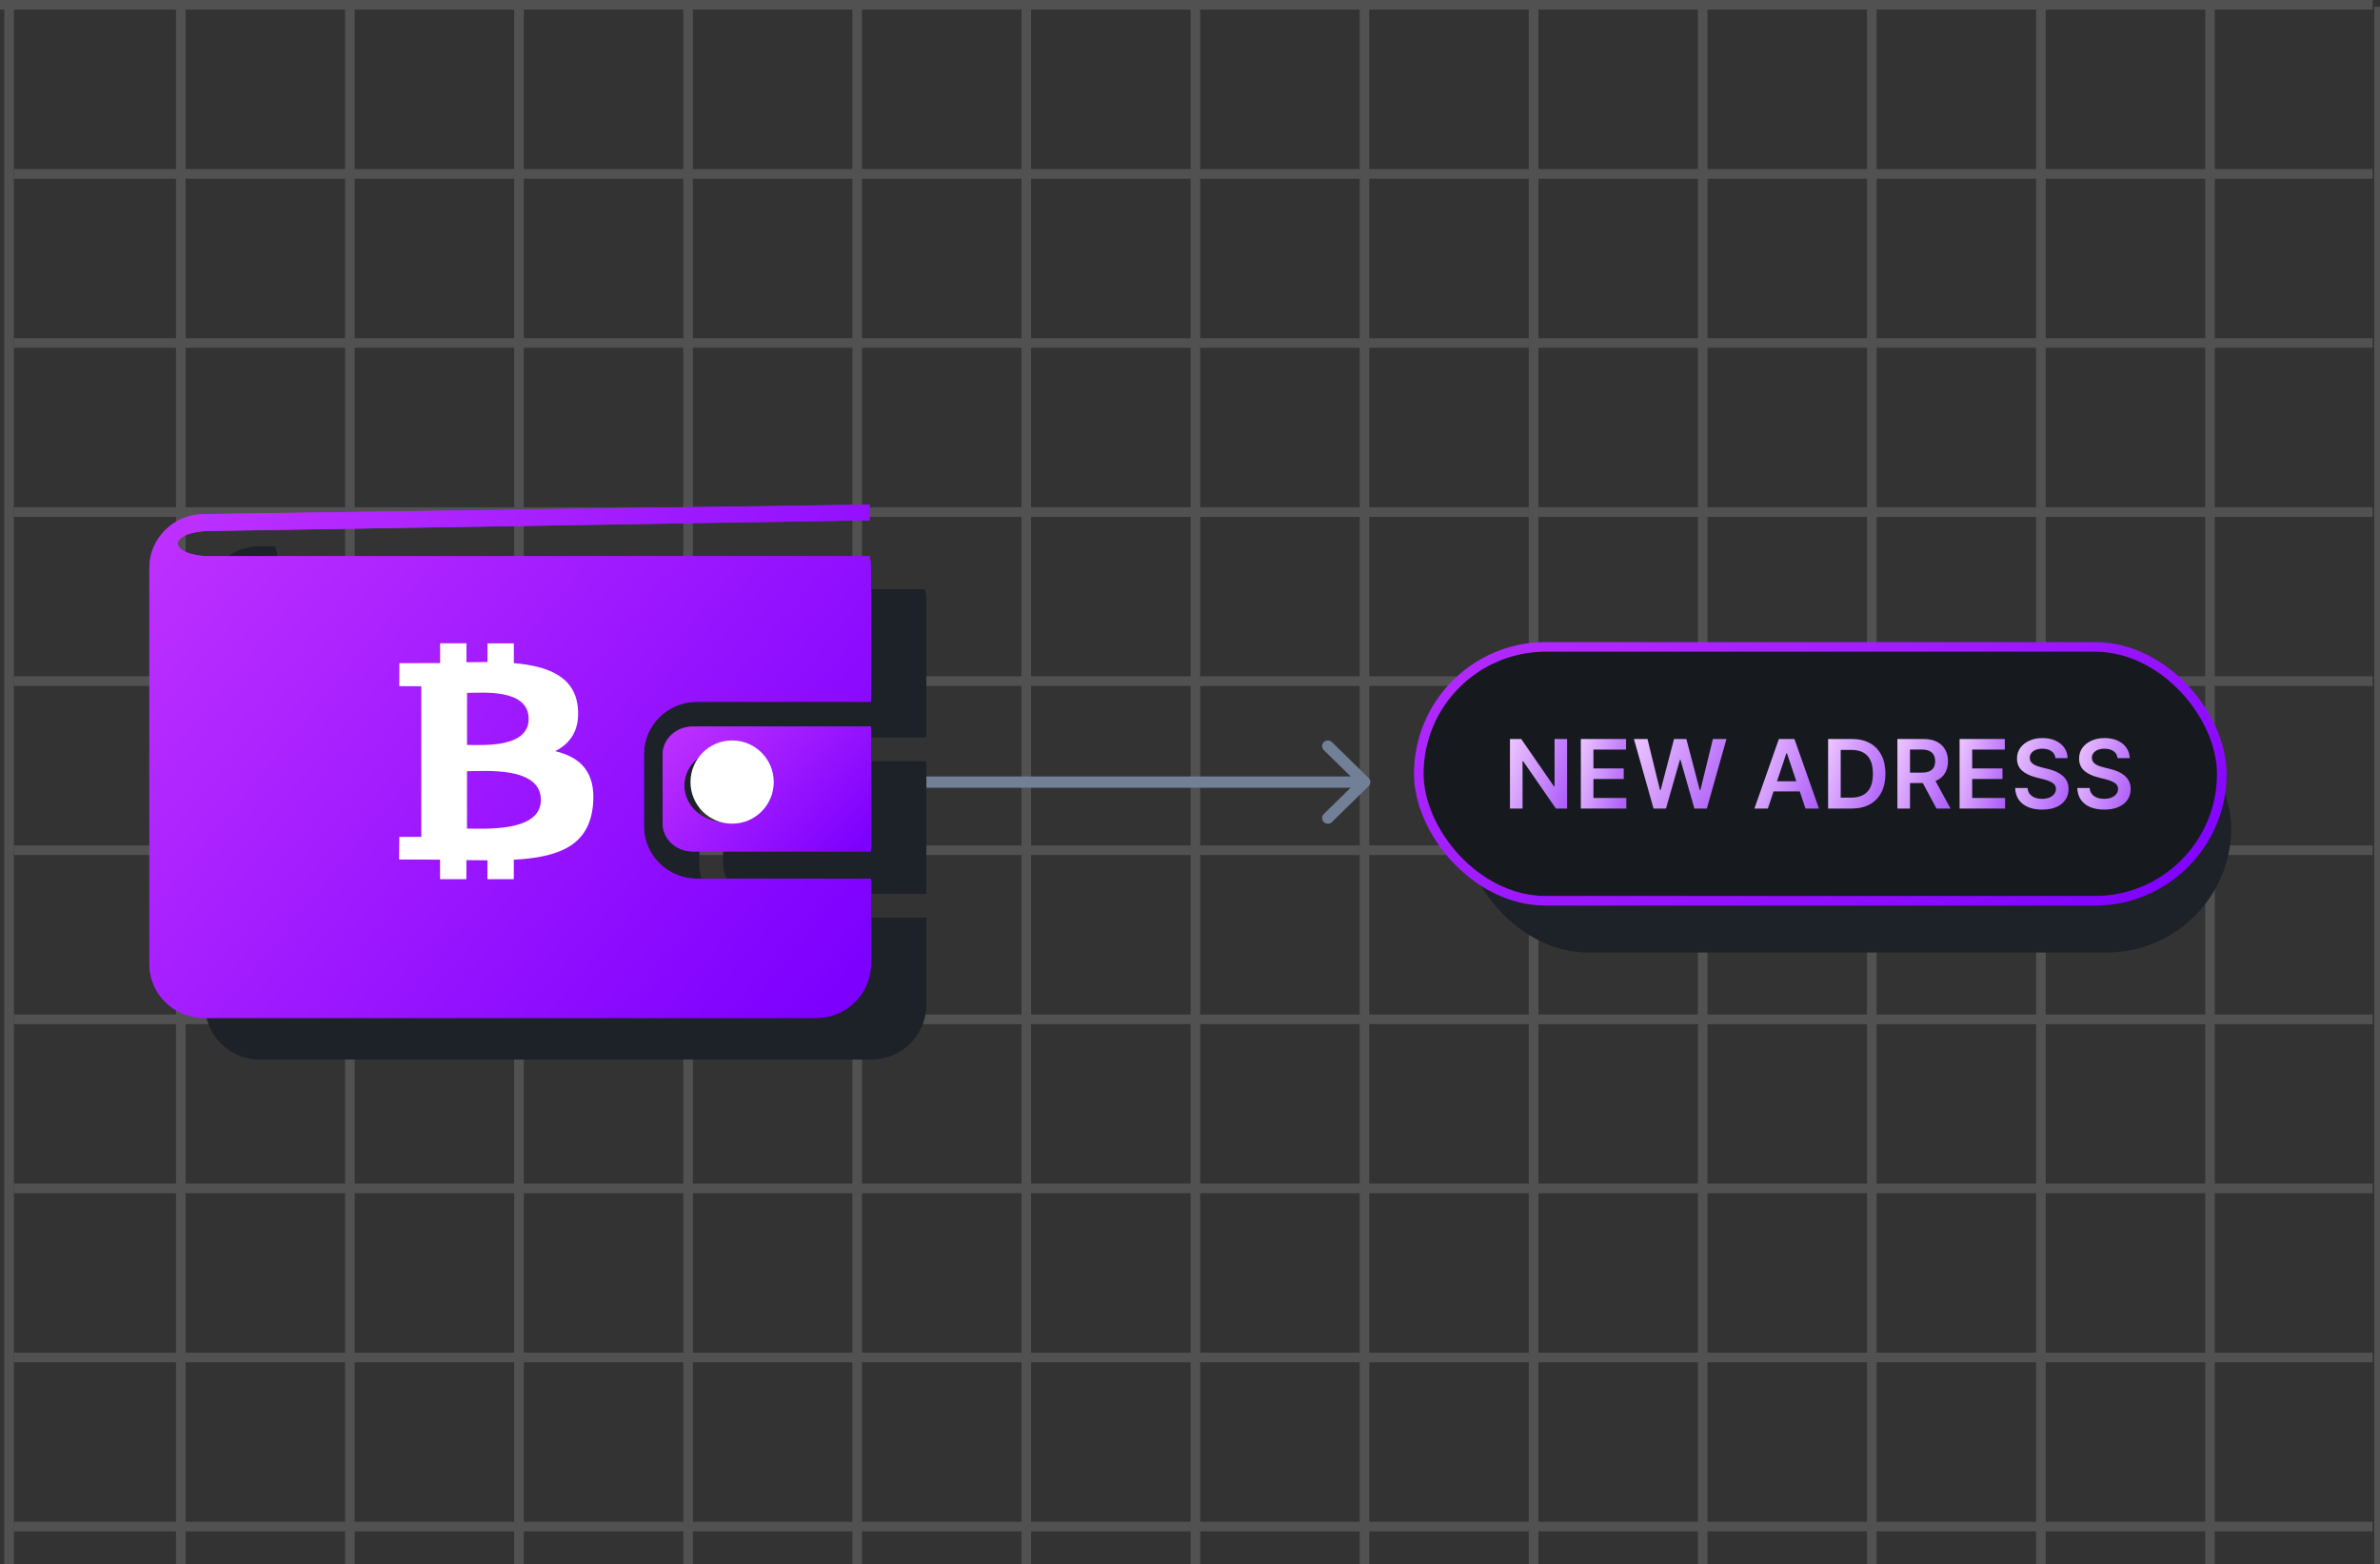 <svg width="248" height="163" viewBox="0 0 248 163" fill="none" xmlns="http://www.w3.org/2000/svg">
<rect x="0" y="0" width="248" height="163" fill="#333333" stroke="none"/>
<g clip-path="url(#clip0_249_41004)">
<g opacity="0.15">
<line x1="247.232" y1="0.5" x2="-4.07253e-08" y2="0.5" stroke="white"/>
<line x1="230.286" y1="246.689" x2="230.286" y2="0.705" stroke="white"/>
<line x1="247.907" y1="246.689" x2="247.907" y2="0.705" stroke="white"/>
<line x1="195.044" y1="246.689" x2="195.045" y2="0.705" stroke="white"/>
<line x1="212.665" y1="246.689" x2="212.665" y2="0.705" stroke="white"/>
<line x1="159.803" y1="246.689" x2="159.803" y2="0.705" stroke="white"/>
<line x1="177.424" y1="246.689" x2="177.424" y2="0.705" stroke="white"/>
<line x1="124.562" y1="246.689" x2="124.562" y2="0.705" stroke="white"/>
<line x1="142.182" y1="246.689" x2="142.182" y2="0.705" stroke="white"/>
<line x1="89.32" y1="246.689" x2="89.32" y2="0.705" stroke="white"/>
<line x1="106.941" y1="246.689" x2="106.941" y2="0.705" stroke="white"/>
<line x1="247.232" y1="35.741" x2="1.446" y2="35.741" stroke="white"/>
<line x1="247.232" y1="70.982" x2="1.446" y2="70.982" stroke="white"/>
<line x1="247.232" y1="106.224" x2="1.446" y2="106.224" stroke="white"/>
<line x1="247.232" y1="141.465" x2="1.446" y2="141.465" stroke="white"/>
<line x1="247.232" y1="159.086" x2="1.446" y2="159.086" stroke="white"/>
<line x1="247.232" y1="123.845" x2="1.446" y2="123.845" stroke="white"/>
<line x1="247.232" y1="88.603" x2="1.446" y2="88.603" stroke="white"/>
<line x1="247.232" y1="53.362" x2="1.446" y2="53.362" stroke="white"/>
<line x1="247.232" y1="18.12" x2="1.446" y2="18.12" stroke="white"/>
<line x1="54.079" y1="246.689" x2="54.079" y2="0.705" stroke="white"/>
<line x1="71.7" y1="246.689" x2="71.7" y2="0.705" stroke="white"/>
<line x1="18.838" y1="246.689" x2="18.838" y2="0.705" stroke="white"/>
<line x1="36.458" y1="246.689" x2="36.458" y2="0.705" stroke="white"/>
<line x1="0.946" y1="248.158" x2="0.946" y2="0.704" stroke="white"/>
</g>
</g>
<path fill-rule="evenodd" clip-rule="evenodd" d="M138.791 77.335L142.619 81.083C142.854 81.313 142.854 81.686 142.619 81.916L138.791 85.665C138.556 85.895 138.175 85.895 137.94 85.665C137.706 85.435 137.706 85.062 137.94 84.832L140.742 82.089H86.409V80.911H140.742L137.94 78.168C137.706 77.938 137.706 77.565 137.94 77.335C138.175 77.105 138.556 77.105 138.791 77.335Z" fill="#718096"/>
<path fill-rule="evenodd" clip-rule="evenodd" d="M78.41 76.844H96.529V62.645C96.529 62.216 96.479 61.8 96.389 61.397H27.633C25.794 61.397 24.304 60.795 24.304 60.055C24.304 59.315 25.794 58.713 27.633 58.713H29.107L28.683 56.921H27.055C23.903 56.921 21.348 59.484 21.348 62.645V104.692C21.348 107.853 23.903 110.416 27.055 110.416H90.823C93.974 110.416 96.529 107.855 96.529 104.692V95.633H78.41C75.361 95.633 72.881 93.146 72.881 90.088V82.391C72.881 79.333 75.361 76.845 78.41 76.845V76.844ZM78.41 79.316C76.719 79.316 75.347 80.692 75.347 82.389V90.086C75.347 91.783 76.719 93.159 78.41 93.159H96.53V79.316H78.41Z" fill="#1D2229"/>
<path d="M72.196 75.717C70.464 75.717 69.06 77.01 69.06 78.605V85.841C69.06 87.435 70.464 88.729 72.196 88.729H90.747V75.717H72.196ZM75.442 85.67C73.159 85.67 71.306 83.965 71.306 81.86C71.306 79.756 73.159 78.051 75.442 78.051C77.726 78.051 79.579 79.756 79.579 81.86C79.579 83.965 77.726 85.67 75.442 85.67Z" fill="url(#paint0_linear_249_41004)"/>
<path fill-rule="evenodd" clip-rule="evenodd" d="M72.196 76.85C71.135 76.85 70.284 77.641 70.284 78.605V80.509C70.923 78.433 72.995 76.918 75.442 76.918C78.396 76.918 80.803 79.125 80.803 81.86C80.803 84.596 78.396 86.803 75.442 86.803C72.995 86.803 70.923 85.287 70.284 83.212V85.841C70.284 86.805 71.135 87.596 72.196 87.596H89.522V76.85H72.196ZM72.196 75.717C70.464 75.717 69.06 77.01 69.06 78.605V85.841C69.06 87.435 70.464 88.729 72.196 88.729H90.747V75.717H72.196ZM71.306 81.86C71.306 83.965 73.159 85.67 75.442 85.67C77.726 85.67 79.579 83.965 79.579 81.86C79.579 79.756 77.726 78.051 75.442 78.051C73.159 78.051 71.306 79.756 71.306 81.86Z" fill="url(#paint1_linear_249_41004)"/>
<path d="M72.627 73.128H90.747V59.191C90.747 58.771 90.696 58.362 90.606 57.967H21.849C20.011 57.967 18.52 57.376 18.52 56.65C18.52 55.923 20.011 55.333 21.849 55.333L90.606 54.22V52.584L21.271 53.574C18.12 53.574 15.565 56.089 15.565 59.191V100.461C15.565 103.563 18.12 106.078 21.271 106.078H85.04C88.191 106.078 90.747 103.565 90.747 100.461V91.57H72.627C69.578 91.57 67.099 89.128 67.099 86.127V78.572C67.099 75.57 69.578 73.129 72.627 73.129V73.128Z" fill="url(#paint2_linear_249_41004)"/>
<path fill-rule="evenodd" clip-rule="evenodd" d="M71.431 71.945H89.55V59.191C89.55 59.177 89.55 59.163 89.55 59.15H21.849C20.817 59.15 19.827 58.986 19.051 58.679C18.666 58.527 18.275 58.316 17.96 58.021C17.704 57.782 17.447 57.434 17.358 56.987C16.978 57.637 16.761 58.39 16.761 59.191V100.461C16.761 102.904 18.776 104.895 21.271 104.895H85.04C87.536 104.895 89.55 102.906 89.55 100.461V92.752H72.627C68.923 92.752 65.902 89.787 65.902 86.127V78.572C65.902 75.315 68.294 72.608 71.431 72.051V71.945ZM90.747 91.57V100.461C90.747 103.565 88.191 106.078 85.04 106.078H21.271C18.12 106.078 15.565 103.563 15.565 100.461V59.191C15.565 56.089 18.12 53.574 21.271 53.574L90.606 52.584V54.22L21.849 55.333C20.011 55.333 18.52 55.923 18.52 56.65C18.52 57.376 20.011 57.967 21.849 57.967H90.606C90.696 58.362 90.747 58.771 90.747 59.191V73.128H72.627V73.129C69.578 73.129 67.099 75.57 67.099 78.572V86.127C67.099 89.128 69.578 91.57 72.627 91.57H90.747Z" fill="url(#paint3_linear_249_41004)"/>
<path d="M80.626 81.5C80.626 83.895 78.684 85.837 76.289 85.837C73.893 85.837 71.951 83.895 71.951 81.5C71.951 79.104 73.893 77.162 76.289 77.162C78.684 77.162 80.626 79.104 80.626 81.5Z" fill="white"/>
<path d="M60.208 73.71C59.896 70.493 57.089 69.413 53.544 69.104V67.043H50.798V68.987C50.077 68.987 49.34 69 48.606 69.014V67.042H45.863V69.102C45.268 69.113 41.617 69.11 41.617 69.11L41.609 71.504L43.9 71.517V87.208H41.61L41.589 89.568C42.255 89.568 45.215 89.581 45.856 89.585V91.62H48.599V89.634C49.352 89.65 50.081 89.656 50.793 89.655V91.62H53.539V89.595C58.155 89.335 61.388 88.186 61.79 83.898C62.115 80.445 60.474 78.906 57.853 78.279C59.446 77.474 60.441 76.064 60.209 73.709L60.208 73.71ZM56.361 83.36C56.361 86.733 50.523 86.347 48.661 86.348V80.368C50.522 80.368 56.358 79.842 56.359 83.36H56.361ZM55.087 74.922C55.087 77.991 50.215 77.631 48.665 77.631V72.206C50.218 72.207 55.089 71.721 55.087 74.922Z" fill="white"/>
<rect x="152.5" y="73.263" width="80" height="26" rx="13" fill="#1D2229"/>
<rect x="147.84" y="67.413" width="83.677" height="26.456" rx="13.228" fill="#161A1F"/>
<rect x="147.84" y="67.413" width="83.677" height="26.456" rx="13.228" stroke="url(#paint4_linear_249_41004)"/>
<path d="M220.655 79.004C220.622 78.695 220.483 78.455 220.238 78.282C219.995 78.11 219.679 78.024 219.29 78.024C219.016 78.024 218.781 78.065 218.585 78.148C218.39 78.231 218.24 78.343 218.136 78.484C218.032 78.626 217.979 78.787 217.977 78.969C217.977 79.12 218.011 79.251 218.079 79.362C218.15 79.472 218.246 79.567 218.366 79.645C218.486 79.72 218.62 79.784 218.766 79.836C218.912 79.888 219.06 79.931 219.208 79.967L219.888 80.137C220.161 80.2 220.424 80.286 220.677 80.395C220.931 80.503 221.159 80.64 221.36 80.805C221.562 80.971 221.723 81.17 221.841 81.403C221.959 81.637 222.018 81.91 222.018 82.224C222.018 82.649 221.909 83.023 221.692 83.346C221.475 83.667 221.161 83.918 220.751 84.1C220.343 84.279 219.849 84.368 219.268 84.368C218.705 84.368 218.215 84.281 217.8 84.107C217.387 83.932 217.064 83.677 216.83 83.342C216.599 83.007 216.474 82.599 216.455 82.118H217.747C217.766 82.371 217.844 82.581 217.98 82.748C218.117 82.915 218.295 83.04 218.515 83.123C218.736 83.206 218.984 83.247 219.258 83.247C219.543 83.247 219.793 83.204 220.008 83.12C220.225 83.032 220.395 82.912 220.517 82.759C220.64 82.603 220.703 82.421 220.705 82.214C220.703 82.025 220.647 81.869 220.539 81.747C220.43 81.621 220.278 81.518 220.082 81.435C219.889 81.35 219.662 81.275 219.403 81.209L218.578 80.996C217.982 80.843 217.51 80.611 217.163 80.299C216.819 79.986 216.646 79.569 216.646 79.05C216.646 78.623 216.762 78.249 216.993 77.929C217.227 77.608 217.544 77.359 217.945 77.182C218.346 77.003 218.8 76.913 219.307 76.913C219.822 76.913 220.272 77.003 220.659 77.182C221.048 77.359 221.354 77.605 221.575 77.921C221.797 78.235 221.912 78.596 221.919 79.004H220.655Z" fill="url(#paint5_linear_249_41004)"/>
<path d="M214.184 79.004C214.151 78.695 214.012 78.455 213.767 78.282C213.524 78.11 213.208 78.024 212.819 78.024C212.545 78.024 212.31 78.065 212.115 78.148C211.919 78.231 211.769 78.343 211.665 78.484C211.561 78.626 211.508 78.787 211.506 78.969C211.506 79.12 211.54 79.251 211.609 79.362C211.679 79.472 211.775 79.567 211.895 79.645C212.015 79.72 212.149 79.784 212.295 79.836C212.441 79.888 212.589 79.931 212.737 79.967L213.417 80.137C213.69 80.2 213.953 80.286 214.206 80.395C214.46 80.503 214.688 80.64 214.889 80.805C215.091 80.971 215.252 81.17 215.37 81.403C215.488 81.637 215.547 81.91 215.547 82.224C215.547 82.649 215.438 83.023 215.221 83.346C215.004 83.667 214.69 83.918 214.28 84.1C213.872 84.279 213.378 84.368 212.797 84.368C212.234 84.368 211.744 84.281 211.329 84.107C210.916 83.932 210.593 83.677 210.359 83.342C210.128 83.007 210.003 82.599 209.984 82.118H211.276C211.295 82.371 211.373 82.581 211.509 82.748C211.646 82.915 211.824 83.04 212.044 83.123C212.265 83.206 212.513 83.247 212.787 83.247C213.072 83.247 213.322 83.204 213.537 83.12C213.754 83.032 213.924 82.912 214.046 82.759C214.169 82.603 214.232 82.421 214.234 82.214C214.232 82.025 214.176 81.869 214.068 81.747C213.959 81.621 213.807 81.518 213.611 81.435C213.418 81.35 213.191 81.275 212.932 81.209L212.107 80.996C211.511 80.843 211.039 80.611 210.692 80.299C210.348 79.986 210.175 79.569 210.175 79.05C210.175 78.623 210.291 78.249 210.522 77.929C210.756 77.608 211.073 77.359 211.474 77.182C211.875 77.003 212.329 76.913 212.836 76.913C213.351 76.913 213.801 77.003 214.188 77.182C214.577 77.359 214.883 77.605 215.104 77.921C215.326 78.235 215.441 78.596 215.448 79.004H214.184Z" fill="url(#paint6_linear_249_41004)"/>
<path d="M204.194 84.259V77.012H208.907V78.113H205.506V80.08H208.663V81.18H205.506V83.158H208.935V84.259H204.194Z" fill="url(#paint7_linear_249_41004)"/>
<path d="M197.713 84.259V77.012H200.43C200.987 77.012 201.454 77.109 201.832 77.302C202.211 77.496 202.498 77.767 202.691 78.116C202.887 78.463 202.985 78.868 202.985 79.33C202.985 79.795 202.886 80.198 202.688 80.54C202.492 80.88 202.203 81.143 201.821 81.329C201.439 81.513 200.969 81.605 200.413 81.605H198.477V80.515H200.236C200.561 80.515 200.828 80.47 201.035 80.381C201.243 80.289 201.396 80.156 201.495 79.981C201.597 79.804 201.648 79.587 201.648 79.33C201.648 79.073 201.597 78.853 201.495 78.672C201.394 78.488 201.24 78.349 201.032 78.254C200.824 78.157 200.557 78.109 200.229 78.109H199.026V84.259H197.713ZM201.457 80.975L203.251 84.259H201.786L200.023 80.975H201.457Z" fill="url(#paint8_linear_249_41004)"/>
<path d="M192.948 84.259H190.493V77.012H192.998C193.717 77.012 194.335 77.157 194.852 77.447C195.371 77.735 195.77 78.149 196.048 78.689C196.326 79.23 196.466 79.876 196.466 80.629C196.466 81.383 196.325 82.032 196.044 82.575C195.766 83.117 195.364 83.534 194.838 83.824C194.314 84.114 193.684 84.259 192.948 84.259ZM191.805 83.123H192.885C193.389 83.123 193.811 83.031 194.148 82.847C194.485 82.661 194.739 82.383 194.909 82.016C195.078 81.645 195.163 81.183 195.163 80.629C195.163 80.074 195.078 79.614 194.909 79.249C194.739 78.88 194.488 78.606 194.155 78.424C193.825 78.24 193.414 78.148 192.924 78.148H191.805V83.123Z" fill="url(#paint9_linear_249_41004)"/>
<path d="M184.213 84.259H182.812L185.363 77.012H186.984L189.538 84.259H188.137L186.202 78.498H186.145L184.213 84.259ZM184.259 81.418H188.08V82.472H184.259V81.418Z" fill="url(#paint10_linear_249_41004)"/>
<path d="M172.303 84.259L170.258 77.012H171.67L172.976 82.338H173.043L174.437 77.012H175.721L177.119 82.341H177.183L178.488 77.012H179.9L177.855 84.259H176.56L175.109 79.174H175.053L173.598 84.259H172.303Z" fill="url(#paint11_linear_249_41004)"/>
<path d="M164.726 84.259V77.012H169.439V78.113H166.039V80.08H169.195V81.18H166.039V83.158H169.467V84.259H164.726Z" fill="url(#paint12_linear_249_41004)"/>
<path d="M163.295 77.012V84.259H162.128L158.713 79.323H158.653V84.259H157.34V77.012H158.515L161.926 81.952H161.99V77.012H163.295Z" fill="url(#paint13_linear_249_41004)"/>
<defs>
<linearGradient id="paint0_linear_249_41004" x1="69.701" y1="76.229" x2="85.914" y2="91.951" gradientUnits="userSpaceOnUse">
<stop stop-color="#BD30FF"/>
<stop offset="1" stop-color="#7D00FF"/>
</linearGradient>
<linearGradient id="paint1_linear_249_41004" x1="69.701" y1="76.229" x2="85.914" y2="91.951" gradientUnits="userSpaceOnUse">
<stop stop-color="#BD30FF"/>
<stop offset="1" stop-color="#7D00FF"/>
</linearGradient>
<linearGradient id="paint2_linear_249_41004" x1="17.787" y1="54.692" x2="83.146" y2="108.135" gradientUnits="userSpaceOnUse">
<stop stop-color="#BD30FF"/>
<stop offset="1" stop-color="#7D00FF"/>
</linearGradient>
<linearGradient id="paint3_linear_249_41004" x1="17.787" y1="54.692" x2="83.146" y2="108.135" gradientUnits="userSpaceOnUse">
<stop stop-color="#BD30FF"/>
<stop offset="1" stop-color="#7D00FF"/>
</linearGradient>
<linearGradient id="paint4_linear_249_41004" x1="147.34" y1="66.913" x2="176.051" y2="123.012" gradientUnits="userSpaceOnUse">
<stop stop-color="#B62CFF"/>
<stop offset="1" stop-color="#7D00FF"/>
</linearGradient>
<linearGradient id="paint5_linear_249_41004" x1="216.455" y1="76.913" x2="223.686" y2="79.286" gradientUnits="userSpaceOnUse">
<stop stop-color="#EDC6FF"/>
<stop offset="1" stop-color="#AB5AFA"/>
</linearGradient>
<linearGradient id="paint6_linear_249_41004" x1="209.984" y1="76.913" x2="217.215" y2="79.286" gradientUnits="userSpaceOnUse">
<stop stop-color="#EDC6FF"/>
<stop offset="1" stop-color="#AB5AFA"/>
</linearGradient>
<linearGradient id="paint7_linear_249_41004" x1="204.194" y1="77.012" x2="210.499" y2="78.827" gradientUnits="userSpaceOnUse">
<stop stop-color="#EDC6FF"/>
<stop offset="1" stop-color="#AB5AFA"/>
</linearGradient>
<linearGradient id="paint8_linear_249_41004" x1="197.713" y1="77.012" x2="204.877" y2="79.421" gradientUnits="userSpaceOnUse">
<stop stop-color="#EDC6FF"/>
<stop offset="1" stop-color="#AB5AFA"/>
</linearGradient>
<linearGradient id="paint9_linear_249_41004" x1="190.493" y1="77.012" x2="198.094" y2="79.768" gradientUnits="userSpaceOnUse">
<stop stop-color="#EDC6FF"/>
<stop offset="1" stop-color="#AB5AFA"/>
</linearGradient>
<linearGradient id="paint10_linear_249_41004" x1="182.812" y1="77.012" x2="191.113" y2="80.402" gradientUnits="userSpaceOnUse">
<stop stop-color="#EDC6FF"/>
<stop offset="1" stop-color="#AB5AFA"/>
</linearGradient>
<linearGradient id="paint11_linear_249_41004" x1="170.258" y1="77.012" x2="180.599" y2="83.065" gradientUnits="userSpaceOnUse">
<stop stop-color="#EDC6FF"/>
<stop offset="1" stop-color="#AB5AFA"/>
</linearGradient>
<linearGradient id="paint12_linear_249_41004" x1="164.726" y1="77.012" x2="171.031" y2="78.827" gradientUnits="userSpaceOnUse">
<stop stop-color="#EDC6FF"/>
<stop offset="1" stop-color="#AB5AFA"/>
</linearGradient>
<linearGradient id="paint13_linear_249_41004" x1="157.34" y1="77.012" x2="164.924" y2="79.754" gradientUnits="userSpaceOnUse">
<stop stop-color="#EDC6FF"/>
<stop offset="1" stop-color="#AB5AFA"/>
</linearGradient>
<clipPath id="clip0_249_41004">
<rect width="248" height="163" fill="white" transform="translate(0 -0)"/>
</clipPath>
</defs>
</svg>
